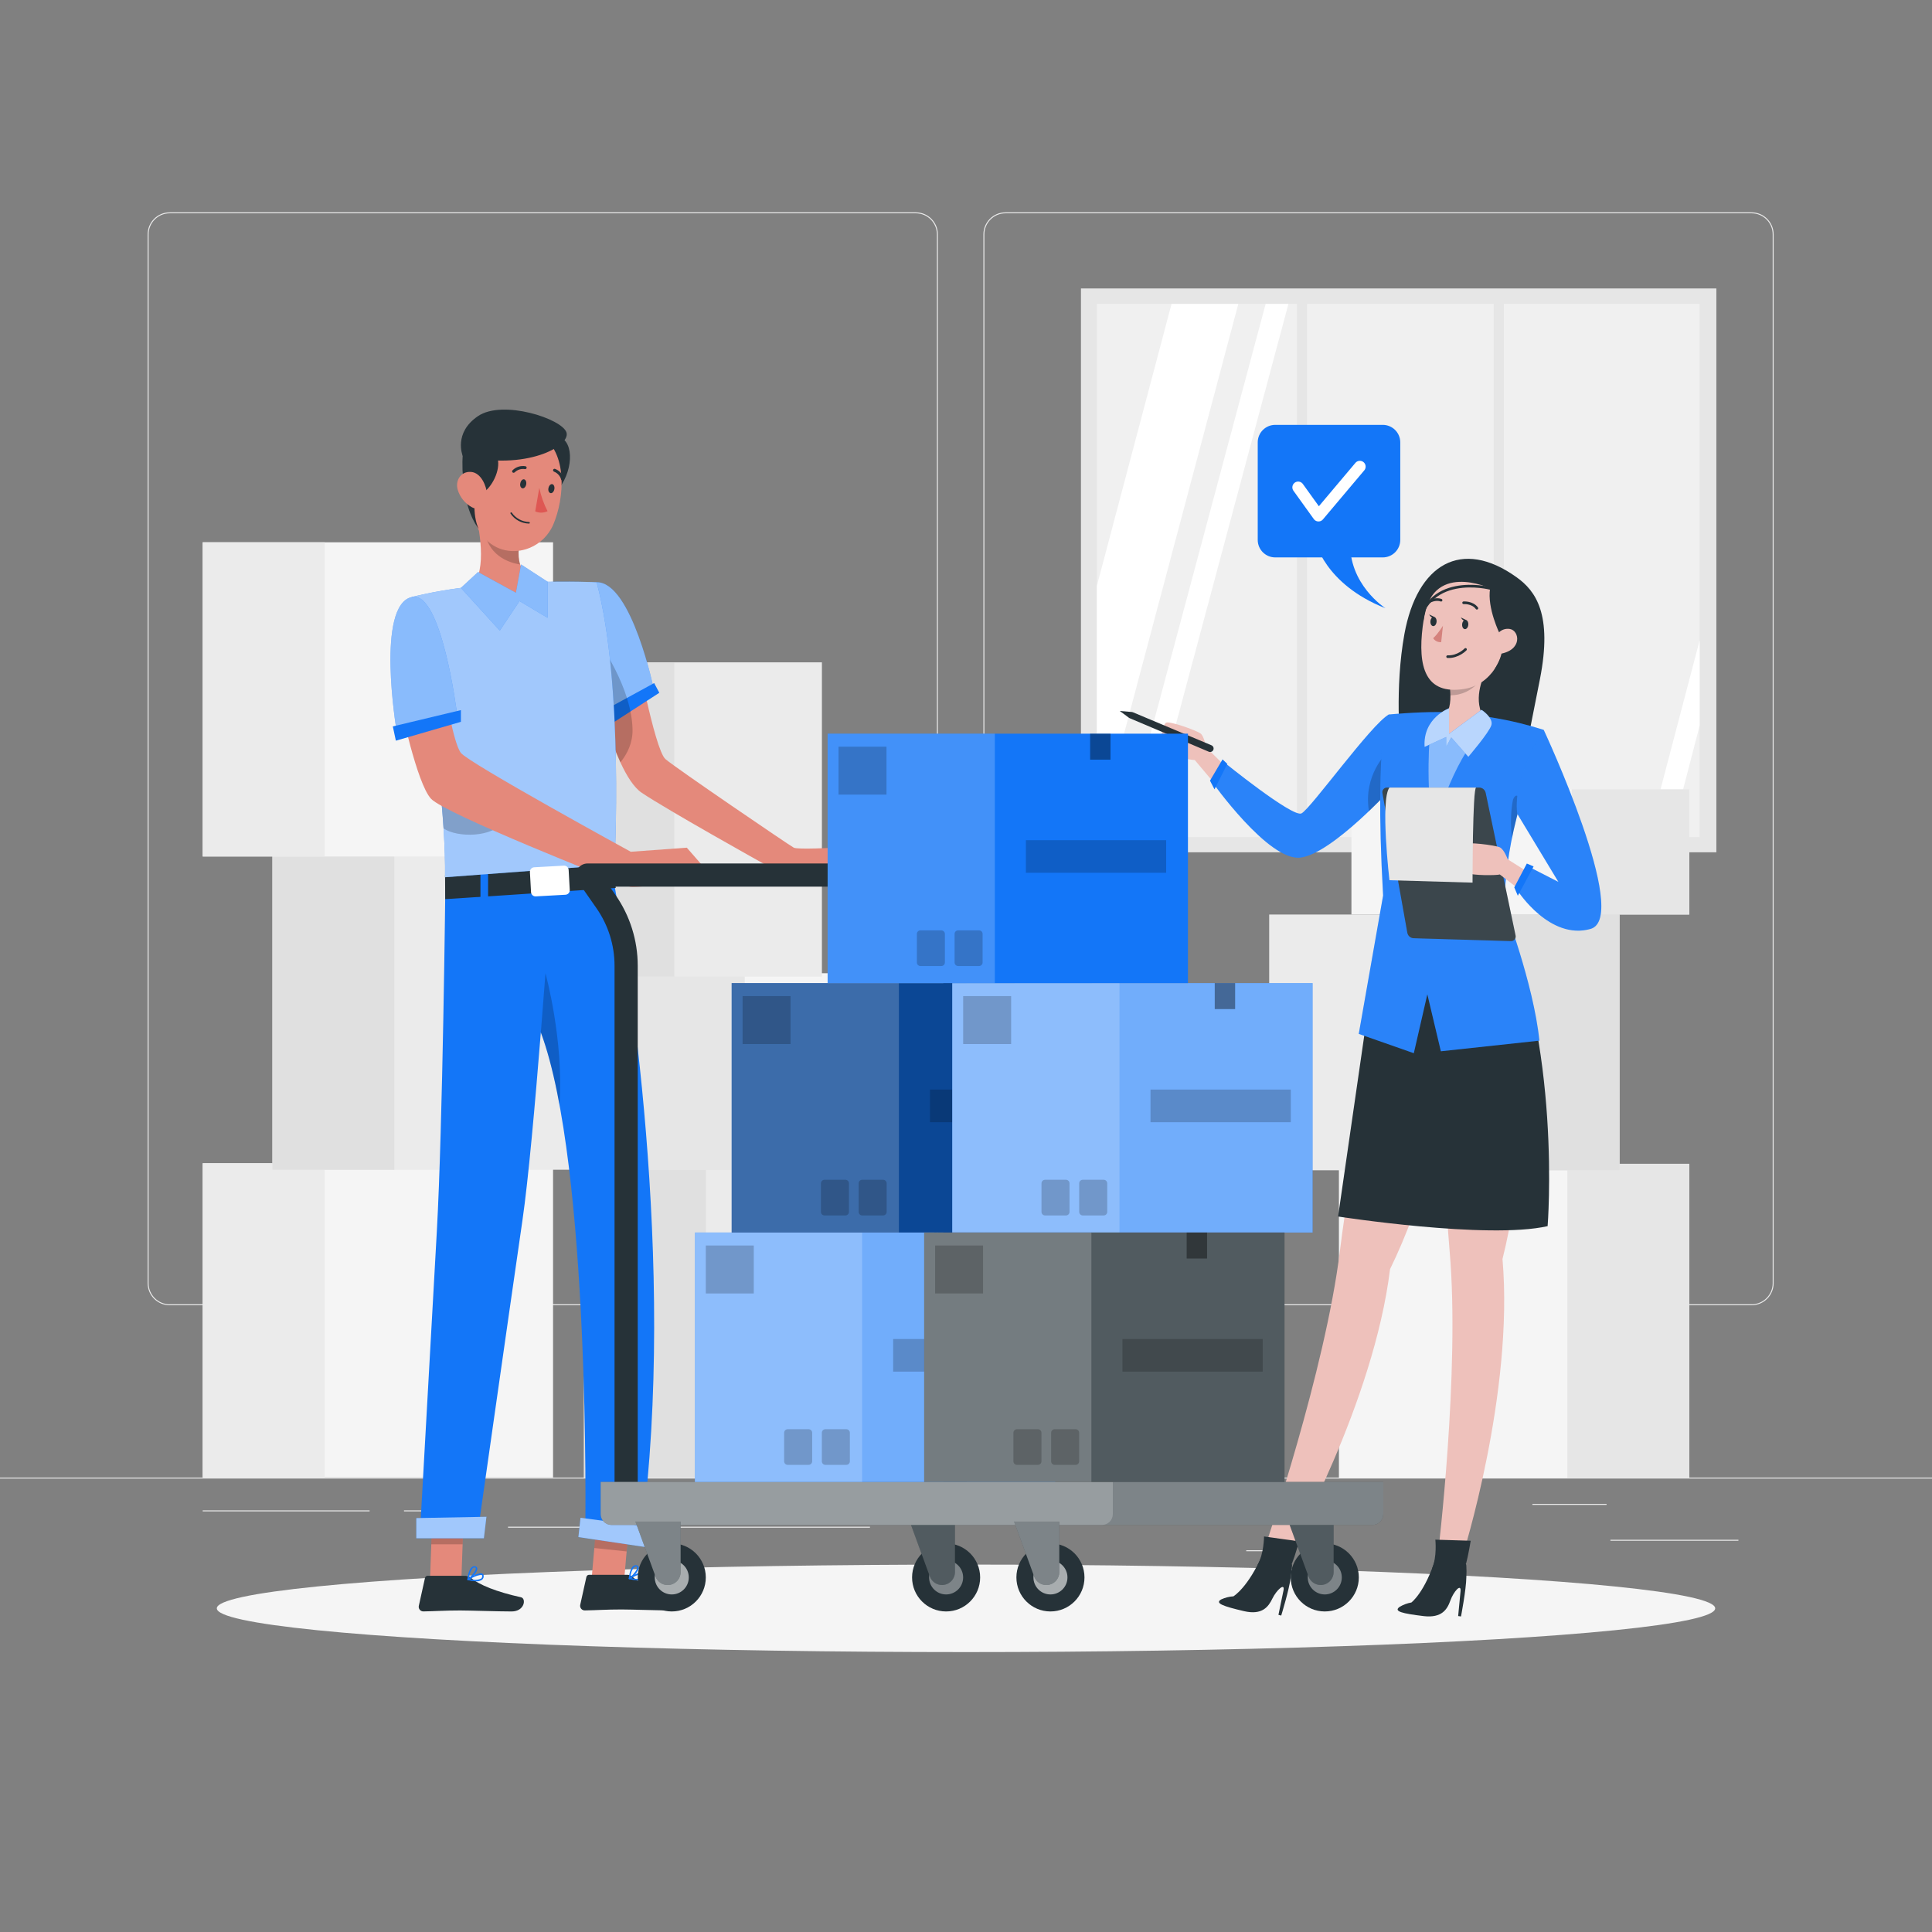 <?xml version="1.0" encoding="utf-8"?>
<!-- Generator: Adobe Illustrator 27.5.0, SVG Export Plug-In . SVG Version: 6.00 Build 0)  -->
<svg version="1.1" xmlns="http://www.w3.org/2000/svg" xmlns:xlink="http://www.w3.org/1999/xlink" x="0px" y="0px"
	 viewBox="0 0 500 500" style="enable-background:new 0 0 500 500;" xml:space="preserve">
<rect x="0" y="0" width="500" height="500" fill="#808080" stroke="none"/>
<g id="Background_Complete">
	<g>
		<rect y="382.398" style="fill:#EBEBEB;" width="500" height="0.25"/>
		<rect x="416.779" y="398.494" style="fill:#EBEBEB;" width="33.122" height="0.25"/>
		<rect x="322.527" y="401.208" style="fill:#EBEBEB;" width="8.693" height="0.25"/>
		<rect x="396.586" y="389.208" style="fill:#EBEBEB;" width="19.192" height="0.25"/>
		<rect x="52.459" y="390.888" style="fill:#EBEBEB;" width="43.193" height="0.25"/>
		<rect x="104.556" y="390.888" style="fill:#EBEBEB;" width="6.333" height="0.25"/>
		<rect x="131.471" y="395.111" style="fill:#EBEBEB;" width="93.676" height="0.25"/>
		<path style="fill:#EBEBEB;" d="M237.014,337.8H43.915c-3.147,0-5.708-2.561-5.708-5.708V60.66c0-3.147,2.561-5.708,5.708-5.708
			h193.099c3.146,0,5.707,2.561,5.707,5.708v271.432C242.721,335.239,240.16,337.8,237.014,337.8z M43.915,55.203
			c-3.01,0-5.458,2.448-5.458,5.458v271.432c0,3.01,2.448,5.458,5.458,5.458h193.099c3.009,0,5.457-2.448,5.457-5.458V60.66
			c0-3.009-2.448-5.458-5.457-5.458H43.915z"/>
		<path style="fill:#EBEBEB;" d="M453.31,337.8H260.212c-3.147,0-5.707-2.561-5.707-5.708V60.66c0-3.147,2.561-5.708,5.707-5.708
			H453.31c3.148,0,5.708,2.561,5.708,5.708v271.432C459.019,335.239,456.458,337.8,453.31,337.8z M260.212,55.203
			c-3.009,0-5.457,2.448-5.457,5.458v271.432c0,3.01,2.448,5.458,5.457,5.458H453.31c3.01,0,5.458-2.448,5.458-5.458V60.66
			c0-3.009-2.448-5.458-5.458-5.458H260.212z"/>
	</g>
	<g>
		<g>
			<rect x="279.746" y="74.65" style="fill:#E6E6E6;" width="164.446" height="145.921"/>
			<rect x="283.864" y="78.65" style="fill:#F0F0F0;" width="156" height="138"/>
			<polygon style="fill:#FFFFFF;" points="320.475,78.65 283.864,216.35 283.864,151.645 303.194,78.65 			"/>
			<polygon style="fill:#FFFFFF;" points="333.442,78.65 296.509,216.65 290.615,216.65 327.548,78.65 			"/>
			<polygon style="fill:#FFFFFF;" points="439.864,165.729 439.864,187.781 432.391,216.65 426.496,216.65 			"/>
			<rect x="335.646" y="76.169" style="fill:#E6E6E6;" width="2.628" height="143.563"/>
			<rect x="386.573" y="76.169" style="fill:#E6E6E6;" width="2.628" height="143.563"/>
		</g>
		<g>
			<rect x="52.459" y="301.05" style="fill:#F5F5F5;" width="90.673" height="81.314"/>
			<rect x="52.459" y="301.05" style="fill:#EBEBEB;" width="31.556" height="81.314"/>
		</g>
		<g>
			<rect x="70.504" y="221.412" style="fill:#EBEBEB;" width="90.673" height="81.314"/>
			<rect x="70.504" y="221.412" style="fill:#E0E0E0;" width="31.556" height="81.314"/>
		</g>
		<g>
			<rect x="52.459" y="140.343" style="fill:#F5F5F5;" width="90.673" height="81.314"/>
			<rect x="52.459" y="140.343" style="fill:#EBEBEB;" width="31.556" height="81.314"/>
		</g>
		<g>
			<rect x="151.128" y="301.121" style="fill:#EBEBEB;" width="90.673" height="81.314"/>
			<rect x="151.128" y="301.121" style="fill:#E0E0E0;" width="31.556" height="81.314"/>
		</g>
		<g>
			<rect x="161.173" y="251.868" style="fill:#F5F5F5;" width="90.673" height="50.93"/>
			<rect x="161.173" y="251.868" style="fill:#E6E6E6;" width="31.556" height="50.93"/>
		</g>
		<g>
			<rect x="154.128" y="171.414" style="fill:#EBEBEB;" width="58.582" height="81.314"/>
			<rect x="154.128" y="171.414" style="fill:#E0E0E0;" width="20.388" height="81.314"/>
		</g>
		<g>
			
				<rect x="346.51" y="301.192" transform="matrix(-1 -1.224647e-16 1.224647e-16 -1 783.693 683.698)" style="fill:#F5F5F5;" width="90.673" height="81.314"/>
			
				<rect x="405.627" y="301.192" transform="matrix(-1 -1.224647e-16 1.224647e-16 -1 842.81 683.698)" style="fill:#E6E6E6;" width="31.556" height="81.314"/>
		</g>
		<g>
			
				<rect x="328.466" y="236.679" transform="matrix(-1 -1.224647e-16 1.224647e-16 -1 747.604 539.547)" style="fill:#EBEBEB;" width="90.673" height="66.19"/>
			
				<rect x="387.582" y="236.679" transform="matrix(-1 -1.224647e-16 1.224647e-16 -1 806.721 539.547)" style="fill:#E0E0E0;" width="31.556" height="66.19"/>
		</g>
		<g>
			
				<rect x="349.747" y="204.28" transform="matrix(-1 -1.224647e-16 1.224647e-16 -1 786.931 440.956)" style="fill:#F5F5F5;" width="87.436" height="32.396"/>
			
				<rect x="406.754" y="204.28" transform="matrix(-1 -1.224647e-16 1.224647e-16 -1 843.937 440.956)" style="fill:#E6E6E6;" width="30.43" height="32.396"/>
		</g>
	</g>
</g>
<g id="Background_Simple" style="display:none;">
	<g style="display:inline;">
		<path style="fill:#1376F8;" d="M334.637,231.411c2.218,0.803,4.438,1.587,6.664,2.331c18.17,6.075,39.264,9.245,55.624-0.726
			c24.653-15.026,26.612-49.698,16.846-73.924c-10.85-26.914-32.637-48.728-57.843-62.572
			c-41.923-23.027-93.976-25.569-138.868-9.063c-38.951,14.321-72.577,43.489-95.611,77.66
			c-31.282,46.408-42.272,111.458-7.92,159.256c1.283,1.785,2.624,3.528,4.023,5.223c9.092,11.014,21.806,20.87,36.156,24.761
			c34.205,9.273,57.55-20.111,62.648-50.78c2.666-16.039,3.58-32.706,10.353-47.488c10.321-22.527,34.656-37.869,59.431-37.47
			C302.949,218.891,318.742,225.654,334.637,231.411z"/>
		<path style="opacity:0.9;fill:#FFFFFF;" d="M334.637,231.411c2.218,0.803,4.438,1.587,6.664,2.331
			c18.17,6.075,39.264,9.245,55.624-0.726c24.653-15.026,26.612-49.698,16.846-73.924c-10.85-26.914-32.637-48.728-57.843-62.572
			c-41.923-23.027-93.976-25.569-138.868-9.063c-38.951,14.321-72.577,43.489-95.611,77.66
			c-31.282,46.408-42.272,111.458-7.92,159.256c1.283,1.785,2.624,3.528,4.023,5.223c9.092,11.014,21.806,20.87,36.156,24.761
			c34.205,9.273,57.55-20.111,62.648-50.78c2.666-16.039,3.58-32.706,10.353-47.488c10.321-22.527,34.656-37.869,59.431-37.47
			C302.949,218.891,318.742,225.654,334.637,231.411z"/>
	</g>
</g>
<g id="Shadow_1_">
	<ellipse id="_x3C_Path_x3E__359_" style="fill:#F5F5F5;" cx="250" cy="416.238" rx="193.889" ry="11.323"/>
</g>
<g id="Bubble">
	<g>
		<path style="fill:#1376F8;" d="M357.861,144.256h-27.835c-2.5,0-4.527-2.027-4.527-4.527v-25.246c0-2.5,2.027-4.527,4.527-4.527
			h27.835c2.5,0,4.527,2.027,4.527,4.527v25.246C362.388,142.229,360.361,144.256,357.861,144.256z"/>
		<path style="fill:#1376F8;" d="M340.342,139.894c0,0,2.33,11.264,18.206,17.515c0,0-9.709-6.204-9.103-17.515H340.342z"/>
		
			<polyline style="fill:none;stroke:#FFFFFF;stroke-width:3;stroke-linecap:round;stroke-linejoin:round;stroke-miterlimit:10;" points="
			335.962,126.13 341.227,133.452 351.926,120.759 		"/>
	</g>
</g>
<g id="Character_2">
	<g>
		<path style="fill:#263238;" d="M392.529,149.418c4.893,3.515,9.307,9.514,6.01,26.317c-3.297,16.804-4.144,20.795-4.144,20.795
			l-31.988-3.596c0,0-1.5-14.87,1.055-28.861C366.762,146.003,378.211,139.132,392.529,149.418z"/>
		<path style="fill:#EEC1BB;" d="M360.496,242.247c0,0-10.838,57.765-13.73,81.481c-3.778,30.939-19.227,76.202-19.227,76.202
			l6.177,1.597c0,0,21.781-38.462,26.027-73.071c17.301-35.369,18.698-78.923,18.698-78.923L360.496,242.247z"/>
		<path style="fill:#263238;" d="M316.037,413.932c1-0.46,2.075-0.733,3.174-0.806l0,0c0,0,3.798-2.236,7.562-10.92l4.233-0.025
			c1.466,0.017,2.764,0.947,3.252,2.329c0.07,0.188,0.11,0.386,0.12,0.586c-0.043,1.023-0.151,2.042-0.325,3.051
			c-0.381,3.166-2.475,9.959-2.475,9.959l-0.717-0.183l1.304-6.316c0.434-2.146-1.821-0.073-2.867,2.091
			c-1.046,2.164-2.65,4.342-7.325,3.273C316.525,415.696,314.329,414.912,316.037,413.932z"/>
		<path style="fill:#263238;" d="M334.377,404.618c0.8-2.053,1.82-5.716,1.82-5.716l-9.068-1.267c0,0,0.001,4.461-1.68,7.384
			C330.188,404.984,334.377,404.618,334.377,404.618z"/>
		<path style="fill:#EEC1BB;" d="M371.751,241.326c0,0,1.345,58.757,3.421,82.559c2.703,31.052-3.05,78.531-3.05,78.531l6.374,0.284
			c0,0,13.354-42.136,10.35-76.875c9.611-38.182,1.969-81.083,1.969-81.083L371.751,241.326z"/>
		<path style="fill:#263238;" d="M362.202,415.865c0.944-0.565,1.984-0.953,3.068-1.145l0,0c0,0,3.534-2.633,6.338-11.673
			l4.206-0.482c1.459-0.142,2.851,0.643,3.485,1.964c0.089,0.18,0.151,0.372,0.182,0.57c0.068,1.021,0.07,2.046,0.006,3.068
			c-0.036,3.189-1.384,10.168-1.384,10.168l-0.733-0.104l0.614-6.42c0.199-2.181-1.819,0.124-2.624,2.388
			c-0.806,2.264-2.165,4.603-6.929,4.046C362.878,417.567,360.61,417.024,362.202,415.865z"/>
		<path style="fill:#263238;" d="M379.429,404.624c0.574-2.127,1.191-5.88,1.191-5.88l-9.152-0.28c0,0,0.483,4.435-0.872,7.522
			C375.303,405.44,379.429,404.624,379.429,404.624z"/>
		<g>
			<path style="fill:#263238;" d="M358.19,232.607l-11.894,82.224c0,0,38.727,6.008,54.228,2.493c0,0,3.802-47.475-12.375-81.995
				L358.19,232.607z"/>
		</g>
		<path style="fill:#EEC1BB;" d="M322.398,203.54l-10.345-10.221c0,0-0.358-2.738-1.358-3.501c-1.001-0.763-8.098-3.337-8.965-2.765
			c-0.867,0.572-2.075,6.308-0.861,7.356c1.214,1.049,7.668,2.393,8.329,2.28l11.191,13.285L322.398,203.54z"/>
		<g>
			<path style="fill:#1376F8;" d="M359.439,184.915c-4.462,2.366-20.295,24.501-22.628,25.6c-2.333,1.099-20.162-13.36-20.162-13.36
				l-3.005,5.126c0,0,14.628,20.667,22.898,19.667c8.269-1,24.102-18.5,24.102-18.5L359.439,184.915z"/>
			<path style="opacity:0.1;fill:#FFFFFF;enable-background:new    ;" d="M359.439,184.915c-4.462,2.366-20.295,24.501-22.628,25.6
				c-2.333,1.099-20.162-13.36-20.162-13.36l-3.005,5.126c0,0,14.628,20.667,22.898,19.667c8.269-1,24.102-18.5,24.102-18.5
				L359.439,184.915z"/>
		</g>
		<polygon style="fill:#1376F8;" points="317.629,197.697 316.394,196.53 313.144,202.03 314.311,204.28 		"/>
		<path style="opacity:0.2;enable-background:new    ;" d="M354.284,209.91c3.7-3.53,6.36-6.46,6.36-6.46l-0.28-4.4l-1.39-4.27
			C358.974,194.78,352.734,200.53,354.284,209.91z"/>
		<g>
			<path style="fill:#1376F8;" d="M357.943,231.77c-1.25-22.017-0.691-34.119-0.123-40.17c0.625-6.449,1.619-6.686,1.619-6.686
				s6.988-0.682,13.068-0.634c4.706,0.161,9.403,0.653,14.034,1.477c4.394,0.729,8.721,1.78,12.973,3.134
				c-0.71,2.027-1.354,3.949-1.951,5.758c-0.795,2.386-1.506,4.602-2.149,6.666c-1.203,3.864-2.14,7.206-2.888,10.199
				c-2.339,9.261-2.831,15.189-3.324,22.954c0,0,7.692,20.099,9.192,34.849l-25.5,2.75l-3.5-14.75l-3.5,15.25l-14.25-5
				L357.943,231.77z"/>
			<path style="opacity:0.1;fill:#FFFFFF;enable-background:new    ;" d="M357.943,231.77c-1.25-22.017-0.691-34.119-0.123-40.17
				c0.625-6.449,1.619-6.686,1.619-6.686s6.988-0.682,13.068-0.634c4.706,0.161,9.403,0.653,14.034,1.477
				c4.394,0.729,8.721,1.78,12.973,3.134c-0.71,2.027-1.354,3.949-1.951,5.758c-0.795,2.386-1.506,4.602-2.149,6.666
				c-1.203,3.864-2.14,7.206-2.888,10.199c-2.339,9.261-2.831,15.189-3.324,22.954c0,0,7.692,20.099,9.192,34.849l-25.5,2.75
				l-3.5-14.75l-3.5,15.25l-14.25-5L357.943,231.77z"/>
		</g>
		<path style="opacity:0.2;enable-background:new    ;" d="M391.294,216.9c0.34-1.68,0.74-3.47,1.23-5.39
			c0.31-1.22,0.65-2.5,1.03-3.86c-0.97-3.41-1.972-0.745-1.972-0.745S390.582,211.03,391.294,216.9z"/>
		<path style="fill:#EEC1BB;" d="M372.862,185.621c0.276-0.151,0.604-0.284,0.951-0.408c0.721-0.569,1.596-1.941,1.555-5.275
			c-0.015-1.086-0.118-2.372-0.362-3.904l9.272-1.731c0,0-3.161,6.239-0.523,10.873c0.907,0.404,1.448,0.974,1.35,1.729
			c-0.694,5.359-12.211,10.537-12.211,10.537S367.269,188.693,372.862,185.621z"/>
		<path style="opacity:0.2;enable-background:new    ;" d="M375.006,176.035c0.244,1.532,0.347,2.818,0.362,3.904
			c6.263,0,8.91-5.635,8.91-5.635L375.006,176.035z"/>
		<g>
			<path style="fill:#EEC1BB;" d="M380.132,150.109c-8.06-0.442-10.891,3.731-11.936,12.005c-1.306,10.339,0.591,17.84,10.79,16.175
				C392.837,176.028,393.517,150.842,380.132,150.109z"/>
			<path style="fill:#D4827D;" d="M373.43,161.949c0,0-1.232,2.044-2.528,3.214c0,0,0.63,1.134,2.075,1.028L373.43,161.949z"/>
			<g>
				<path style="fill:#263238;" d="M378.4,161.56c-0.052,0.661,0.264,1.225,0.704,1.26c0.441,0.035,0.84-0.473,0.892-1.135
					c0.052-0.661-0.263-1.225-0.704-1.26C378.851,160.391,378.452,160.899,378.4,161.56z"/>
				<path style="fill:#263238;" d="M379.473,160.472l-1.394-0.677C378.079,159.795,378.701,161.061,379.473,160.472z"/>
			</g>
			<g>
				<path style="fill:#263238;" d="M370.19,160.779c-0.052,0.661,0.264,1.225,0.704,1.26c0.441,0.034,0.84-0.474,0.892-1.135
					c0.052-0.661-0.264-1.225-0.704-1.26C370.642,159.61,370.242,160.118,370.19,160.779z"/>
				<path style="fill:#263238;" d="M371.264,159.691l-1.394-0.676C369.87,159.014,370.491,160.28,371.264,159.691z"/>
			</g>
			
				<path style="fill:none;stroke:#263238;stroke-width:0.686;stroke-linecap:round;stroke-linejoin:round;stroke-miterlimit:10;" d="
				M378.786,155.999c0,0,2.281-0.17,3.429,1.41"/>
			
				<path style="fill:none;stroke:#263238;stroke-width:0.686;stroke-linecap:round;stroke-linejoin:round;stroke-miterlimit:10;" d="
				M372.946,155.337c0,0-1.395-0.605-3.249,0.487"/>
			<path style="fill:#263238;" d="M388.196,164.176c0,0-3.406-6.829-2.555-11.91c0,0-15.615-7.4-17.291,8.769
				c0,0-0.772-14.481,13.101-14.043c13.851,0.438,12.704,20.705,5.217,26.353C386.669,173.345,390.301,168.445,388.196,164.176z"/>
			<path style="fill:#EEC1BB;" d="M386.787,165.805c0.125-1.295,1.584-3.418,3.983-3.022c2.483,0.409,3.392,5.602-2.888,6.495
				C386.981,169.406,386.526,168.507,386.787,165.805z"/>
			
				<path style="fill:none;stroke:#263238;stroke-width:0.686;stroke-linecap:round;stroke-linejoin:round;stroke-miterlimit:10;" d="
				M379.269,168.068c0,0-1.875,2-4.625,1.875"/>
			
				<path style="fill:none;stroke:#263238;stroke-width:0.686;stroke-linecap:round;stroke-linejoin:round;stroke-miterlimit:10;" d="
				M385.641,152.266c0,0-17.426-4.526-18.88,11.807"/>
		</g>
		<g>
			<path style="fill:#1376F8;" d="M370.104,189.588c0,0-1.335,13.24,0.841,25.288c0,0,5.143-18.612,12.363-24.941l-8.302,1.187
				L370.104,189.588z"/>
			<path style="opacity:0.5;fill:#FFFFFF;" d="M370.104,189.588c0,0-1.335,13.24,0.841,25.288c0,0,5.143-18.612,12.363-24.941
				l-8.302,1.187L370.104,189.588z"/>
		</g>
		<g>
			<path style="fill:#1376F8;" d="M383.426,183.703l-8.42,6.231v-6.626c0,0-6.811,2.473-6.326,9.989l5.589-2.571v2.571l1.31-2.473
				l4.422,5.044c0,0,5.413-6.307,5.976-8.209C386.541,185.757,383.426,183.703,383.426,183.703z"/>
			<path style="opacity:0.7;fill:#FFFFFF;" d="M383.426,183.703l-8.42,6.231v-6.626c0,0-6.811,2.473-6.326,9.989l5.589-2.571v2.571
				l1.31-2.473l4.422,5.044c0,0,5.413-6.307,5.976-8.209C386.541,185.757,383.426,183.703,383.426,183.703z"/>
		</g>
		<g>
			<path style="fill:#263238;" d="M392.233,242.118l-7.742-36.928c-0.167-0.797-0.87-1.368-1.685-1.368h-23.86
				c-0.743,0-1.306,0.672-1.175,1.403l6.448,36.168c0.143,0.802,0.829,1.394,1.643,1.418l25.166,0.745
				C391.802,243.579,392.392,242.874,392.233,242.118z"/>
			<path style="opacity:0.1;fill:#FFFFFF;enable-background:new    ;" d="M392.233,242.118l-7.742-36.928
				c-0.167-0.797-0.87-1.368-1.685-1.368h-23.86c-0.743,0-1.306,0.672-1.175,1.403l6.448,36.168
				c0.143,0.802,0.829,1.394,1.643,1.418l25.166,0.745C391.802,243.579,392.392,242.874,392.233,242.118z"/>
		</g>
		<path style="fill:#EEC1BB;" d="M402.516,230.159l-12.303-7.754c0,0-0.939-2.597-2.08-3.126c-1.141-0.529-8.627-1.515-9.351-0.77
			c-0.724,0.745-0.668,6.607,0.743,7.369c1.411,0.763,8.003,0.686,8.624,0.433l13.789,10.564L402.516,230.159z"/>
		<g>
			<path style="fill:#1376F8;" d="M399.515,188.892c0,0-8.037,11.676-6.87,21.676l10.667,17.667l-7.167-3.667l-3.25,6.125
				c0,0,8.25,12.708,18.75,9.708S399.515,188.892,399.515,188.892z"/>
			<path style="opacity:0.1;fill:#FFFFFF;enable-background:new    ;" d="M399.515,188.892c0,0-8.037,11.676-6.87,21.676
				l10.667,17.667l-7.167-3.667l-3.25,6.125c0,0,8.25,12.708,18.75,9.708S399.515,188.892,399.515,188.892z"/>
		</g>
		<polygon style="fill:#1376F8;" points="396.894,224.234 392.811,231.818 391.894,229.651 395.144,223.484 		"/>
		<g>
			<path style="fill:#FFFFFF;" d="M382.026,203.822c-0.937,0-0.937,24.6-0.937,24.6l-21.501-0.624c0,0-2.418-20.795,0-23.976
				H382.026z"/>
			<path style="opacity:0.1;enable-background:new    ;" d="M382.026,203.822c-0.937,0-0.937,24.6-0.937,24.6l-21.501-0.624
				c0,0-2.418-20.795,0-23.976H382.026z"/>
		</g>
		<path style="fill:#263238;" d="M293.2,184.333l20.328,8.548c0.465,0.196,0.68,0.735,0.476,1.196l0,0
			c-0.199,0.451-0.724,0.659-1.178,0.466l-20.458-8.673c-0.065-0.028-0.127-0.063-0.185-0.105L289.797,184l3.13,0.266
			C293.021,184.274,293.113,184.296,293.2,184.333z"/>
	</g>
</g>
<g id="Character_1">
	<g id="_x3C_Group_x3E__30_">
		<path style="fill:#E4897B;" d="M225.75,226.472l-19.78,1.76l-7.92-4.47c0,0-25.4-14.15-32.01-18.62
			c-2.01-1.37-3.87-4.35-5.48-7.85c-1.36-2.94-2.54-6.24-3.48-9.23c-0.45-1.41-0.85-2.76-1.19-3.96c-0.76-2.67-1.23-4.67-1.36-5.21
			v-0.01c-0.01-0.07-0.02-0.11-0.03-0.13v-0.01l0.05-0.02l6.26-1.99l5.23-1.66c0,0,0.24,1.24,0.65,3.13
			c0.11,0.51,0.23,1.07,0.36,1.67c0.11,0.48,0.22,0.99,0.34,1.52c1.32,5.82,3.35,13.76,4.82,15.06c2.37,2.09,32.17,22.4,33.23,22.93
			c1.05,0.53,10.55,0,10.55,0L225.75,226.472z"/>
		<g>
			<path style="fill:#1376F8;" d="M154.413,150.678c9.093-0.133,14.885,28.062,14.885,28.062l-11.991,6.024
				c0,0-5.407-8.577-5.143-19.421C152.429,154.501,154.413,150.678,154.413,150.678z"/>
			<path style="opacity:0.5;fill:#FFFFFF;" d="M154.413,150.678c9.093-0.133,14.885,28.062,14.885,28.062l-11.991,6.024
				c0,0-5.407-8.577-5.143-19.421C152.429,154.501,154.413,150.678,154.413,150.678z"/>
		</g>
		<polygon style="fill:#1376F8;" points="170.63,179.292 167.39,181.392 163.16,184.132 157.08,188.062 155.99,188.772 
			154.67,184.762 155.89,184.102 156.69,183.662 162.25,180.632 166.69,178.202 168.91,176.992 169.3,176.782 		"/>
		<path style="opacity:0.2;enable-background:new    ;" d="M163.7,188.772c0.07,3.41-1.29,6.25-3.14,8.52
			c-1.36-2.94-2.54-6.24-3.48-9.23l-1.09,0.71l-1.32-4.01l1.22-0.66c-0.76-2.67-1.23-4.67-1.36-5.21v-0.01l0.01-0.03l0.01-0.13
			l1.44-11c0,0,2.64,3.79,4.82,9.01c0.52,1.23,1.01,2.54,1.44,3.9c0.15,0.47,0.29,0.95,0.42,1.44c0.19,0.68,0.35,1.37,0.49,2.06
			C163.47,185.662,163.67,187.222,163.7,188.772z"/>
		<polygon style="fill:#E4897B;" points="153.048,409.362 161.416,410.245 162.986,392.199 154.619,391.315 		"/>
		<polygon style="fill:#E4897B;" points="111.297,408.752 119.404,408.752 120.074,389.969 111.957,389.969 		"/>
		<path style="fill:#263238;" d="M120.528,407.813h-9.85c-0.332,0.002-0.619,0.233-0.691,0.557l-1.599,7.22
			c-0.137,0.646,0.276,1.281,0.923,1.418c0.087,0.018,0.175,0.027,0.263,0.026c3.187-0.052,5.508-0.248,9.51-0.248
			c2.465,0,9.902,0.258,13.305,0.258s3.847-3.362,2.455-3.672c-6.251-1.361-10.954-3.249-12.955-5.044
			C121.519,407.988,121.031,407.804,120.528,407.813z"/>
		<path style="fill:#1376F8;" d="M121.085,408.938c-0.077-0.021-0.134-0.086-0.144-0.165c-0.013-0.076,0.025-0.151,0.093-0.186
			c0.289-0.186,2.909-1.795,3.806-1.331c0.206,0.098,0.336,0.308,0.33,0.536c0.054,0.39-0.098,0.781-0.402,1.031
			c-0.457,0.311-1.007,0.457-1.557,0.413C122.493,409.216,121.78,409.115,121.085,408.938z M121.642,408.669
			c0.946,0.319,1.978,0.268,2.888-0.144c0.194-0.174,0.291-0.432,0.258-0.691c-0.01-0.155-0.072-0.227-0.124-0.227
			c-0.076-0.041-0.162-0.059-0.248-0.052C123.429,407.746,122.487,408.124,121.642,408.669z"/>
		<path style="fill:#1376F8;" d="M121.033,408.979c-0.059-0.039-0.094-0.105-0.093-0.175c0.01-0.113,0.206-2.445,1.145-3.208
			c0.223-0.196,0.52-0.286,0.815-0.247c0.301-0.001,0.56,0.211,0.619,0.505c0.165,0.856-1.454,2.64-2.29,3.094h-0.093
			C121.106,408.969,121.07,408.979,121.033,408.979z M122.333,405.823c-0.57,0.728-0.905,1.614-0.959,2.537
			c0.835-0.629,1.867-1.98,1.764-2.506c-0.01-0.052-0.031-0.196-0.279-0.196h-0.093
			C122.607,405.658,122.453,405.717,122.333,405.823z"/>
		<path style="fill:#263238;" d="M162.301,407.555h-9.85c-0.332,0.002-0.619,0.233-0.691,0.557l-1.599,7.22
			c-0.137,0.646,0.276,1.281,0.923,1.418c0.087,0.018,0.175,0.027,0.263,0.026c3.187-0.052,5.508-0.247,9.51-0.247
			c2.465,0,9.902,0.258,13.305,0.258s3.847-3.362,2.455-3.672c-6.251-1.362-10.954-3.249-12.955-5.044
			C163.292,407.731,162.804,407.546,162.301,407.555z"/>
		<path style="fill:#1376F8;" d="M162.858,408.68c-0.077-0.02-0.134-0.086-0.144-0.165c-0.013-0.076,0.025-0.151,0.093-0.186
			c0.289-0.186,2.909-1.795,3.806-1.33c0.206,0.098,0.336,0.308,0.33,0.536c0.054,0.39-0.098,0.781-0.402,1.031
			c-0.457,0.311-1.006,0.457-1.557,0.413C164.266,408.958,163.553,408.858,162.858,408.68z M163.415,408.411
			c0.946,0.32,1.978,0.268,2.888-0.144c0.194-0.174,0.291-0.432,0.258-0.691c-0.01-0.155-0.072-0.227-0.124-0.227
			c-0.076-0.041-0.162-0.059-0.248-0.052C165.202,407.488,164.26,407.866,163.415,408.411z"/>
		<path style="fill:#1376F8;" d="M162.806,408.721c-0.059-0.039-0.094-0.105-0.093-0.175c0.01-0.113,0.206-2.445,1.145-3.208
			c0.223-0.196,0.52-0.286,0.815-0.248c0.301-0.001,0.56,0.211,0.619,0.505c0.165,0.856-1.454,2.641-2.29,3.094h-0.093
			C162.879,408.711,162.843,408.722,162.806,408.721z M164.106,405.565c-0.57,0.729-0.905,1.614-0.959,2.537
			c0.835-0.629,1.867-1.98,1.764-2.506c-0.01-0.052-0.031-0.196-0.279-0.196h-0.093C164.38,405.4,164.226,405.459,164.106,405.565z"
			/>
		<polygon style="opacity:0.2;enable-background:new    ;" points="154.619,391.315 162.986,392.199 162.169,401.507 
			153.802,400.623 		"/>
		<polygon style="opacity:0.2;enable-background:new    ;" points="111.957,389.98 120.074,389.98 119.724,399.665 111.606,399.665 
					"/>
		<path style="fill:#1376F8;" d="M115.304,225.222h43.035c4.092,22.344,16.9,101.414,7.711,171.865l-14.569-1.807
			c0,0,1.349-93.527-11.515-128.104c-1.479,18.504-3.236,38.194-4.762,48.67c-3.744,25.786-11.758,82.139-11.758,82.139h-14.832
			c0,0,3.032-53.94,4.435-79.283C114.583,291.192,115.245,230.872,115.304,225.222z"/>
		<path style="opacity:0.2;enable-background:new    ;" d="M139.971,267.181c1.898,5.095,3.476,11.459,4.807,18.617
			c1.203-16.466-3.61-33.931-3.61-33.931L139.971,267.181z"/>
		<g>
			<polygon style="fill:#1376F8;" points="167.717,400.482 149.685,397.799 150.236,392.805 168.994,395.268 			"/>
			<polygon style="opacity:0.6;fill:#FFFFFF;enable-background:new    ;" points="167.717,400.482 149.685,397.799 150.236,392.805 
				168.994,395.268 			"/>
		</g>
		<g>
			<polygon style="fill:#1376F8;" points="125.231,398.107 107.738,398.107 107.738,392.878 125.892,392.538 			"/>
			<polygon style="opacity:0.6;fill:#FFFFFF;enable-background:new    ;" points="125.231,398.107 107.738,398.107 107.738,392.878 
				125.892,392.538 			"/>
		</g>
		<polygon style="fill:#263238;" points="115.217,232.698 115.184,226.468 159.036,223.762 159.346,229.798 		"/>
		<rect x="124.341" y="224.887" style="fill:#1376F8;" width="1.978" height="9.13"/>
		
			<rect x="155" y="221.903" transform="matrix(0.997 -0.073 0.073 0.997 -16.072 11.956)" style="fill:#1376F8;" width="1.978" height="9.13"/>
		<g>
			<path style="fill:#1376F8;" d="M159.04,223.762l-43.86,3.27c0.05-3.84-0.1-8.12-0.39-12.64c-0.54-8.35-1.57-17.49-2.72-26.06
				c-2.44-18.21-5.43-33.84-5.43-33.84c20.4-5.15,47.77-3.81,47.77-3.81C161.52,177.292,159.04,223.762,159.04,223.762z"/>
			<path style="opacity:0.6;fill:#FFFFFF;" d="M159.04,223.762l-43.86,3.27c0.05-3.84-0.1-8.12-0.39-12.64
				c-0.54-8.35-1.57-17.49-2.72-26.06c-2.44-18.21-5.43-33.84-5.43-33.84c20.4-5.15,47.77-3.81,47.77-3.81
				C161.52,177.292,159.04,223.762,159.04,223.762z"/>
		</g>
		<path style="fill:#E4897B;" d="M122.21,151.733c3.95,3.589,13.629,2.262,13.629,2.262s6.041-1.654,4.772-3.541
			c-3.558-0.588-5.281-2.248-5.993-4.373c-0.412-1.238-0.474-2.63-0.361-4.064c0.052-0.753,0.165-1.516,0.299-2.269l-11.964-8.86
			C124.159,136.736,126.077,147.494,122.21,151.733z"/>
		<path style="opacity:0.2;enable-background:new    ;" d="M125.355,136.519c0.474,7.179,6.375,9.159,9.262,9.561
			c-0.412-1.238-0.474-2.63-0.361-4.064L125.355,136.519z"/>
		<g>
			<path style="fill:#263238;" d="M146.001,113.828c2.905,2.764,1.699,11.174-4.232,15.471c-5.931,4.298-5.931-16.503-5.931-16.503
				S144.15,112.068,146.001,113.828z"/>
			<path style="fill:#E4897B;" d="M124.551,138.18c2.877,4.136,7.571,5.219,11.645,3.93c2.62-0.825,4.982-2.641,6.446-5.25
				c0.196-0.34,0.371-0.701,0.536-1.073c2.919-6.828,3.847-18.772-3.373-23.248c-5.126-3.228-11.913-1.691-15.141,3.445
				c-0.928,1.454-1.485,3.115-1.65,4.837C122.127,128.804,121.229,133.456,124.551,138.18z"/>
			<path style="fill:#263238;" d="M134.652,125.087c-0.154,0.631,0.137,1.222,0.566,1.295c0.428,0.072,0.851-0.398,0.964-1.039
				c0.114-0.641-0.148-1.225-0.566-1.295C135.198,123.978,134.768,124.435,134.652,125.087z"/>
			<path style="fill:#263238;" d="M141.939,126.331c-0.154,0.631,0.148,1.225,0.566,1.295c0.418,0.07,0.851-0.398,0.964-1.039
				c0.114-0.641-0.147-1.225-0.566-1.295C142.485,125.222,142.045,125.72,141.939,126.331z"/>
			<path style="fill:#DE5753;" d="M139.57,126.253c0.431,2.102,1.15,4.135,2.138,6.041c-1.006,0.488-2.176,0.506-3.197,0.049
				L139.57,126.253z"/>
			<path style="fill:#263238;" d="M132.794,122.341c0.137,0.044,0.286,0.011,0.392-0.085c0.696-0.685,1.674-1.002,2.639-0.854
				c0.205,0.05,0.411-0.075,0.462-0.279c0.05-0.205-0.075-0.411-0.279-0.462c-0.001,0-0.001,0-0.002,0
				c-1.215-0.218-2.461,0.167-3.341,1.033c-0.158,0.14-0.173,0.381-0.033,0.539c0.002,0.002,0.004,0.005,0.006,0.007
				C132.684,122.281,132.737,122.315,132.794,122.341z"/>
			<path style="fill:#263238;" d="M136.893,135.502L136.893,135.502c-1.92-0.036-3.703-1.006-4.775-2.599
				c-0.055-0.097-0.023-0.221,0.072-0.278c0.091-0.058,0.212-0.032,0.271,0.059c0.003,0.004,0.005,0.009,0.008,0.013
				c1.022,1.453,2.67,2.34,4.445,2.393c0.108,0,0.196,0.087,0.197,0.195c0,0.007,0,0.015-0.001,0.022
				c0.001,0.108-0.087,0.196-0.195,0.197C136.908,135.503,136.901,135.503,136.893,135.502z"/>
			<path style="fill:#263238;" d="M145.499,124.353c0.066,0.041,0.143,0.059,0.22,0.054c0.203-0.056,0.323-0.266,0.267-0.469
				c-0.001-0.003-0.001-0.005-0.002-0.008c-0.319-1.197-1.2-2.164-2.362-2.592c-0.202-0.061-0.415,0.053-0.476,0.255l0,0.001
				c-0.055,0.202,0.057,0.411,0.255,0.477l0,0c0.908,0.365,1.589,1.137,1.839,2.083
				C145.293,124.254,145.388,124.327,145.499,124.353z"/>
			<path style="fill:#263238;" d="M130.509,111.937v3.566c-1.227,0.473-2.081,1.689-1.719,3.138
				c0.774,3.094-1.463,7.474-3.954,9.025c0,0,0.086-1.289-1.031-1.118c-1.118,0.172-1.633,6.876,0.086,10.314
				c0,0-2.836-3.266-3.782-10.486c-0.874-6.677-0.423-12.098,1.213-14.44H130.509z"/>
			<path style="fill:#E4897B;" d="M118.447,126.722c0.572,1.941,1.891,3.576,3.667,4.546c2.36,1.268,4.125-0.705,3.965-3.241
				c-0.164-2.252-1.564-5.696-4.179-5.893C119.285,121.936,117.775,124.33,118.447,126.722z"/>
			<path style="fill:#263238;" d="M119.745,117.966c0,0-2.467-5.927,3.965-10.278c6.432-4.352,21.824,0.718,22.897,4.249
				C147.681,115.468,136.117,121.915,119.745,117.966z"/>
		</g>
		<polygon style="fill:#1376F8;" points="123.721,148.039 133.513,153.398 134.849,146.081 141.707,150.543 141.707,159.886 
			134.446,155.556 129.347,163.204 119.28,152.143 		"/>
		<path style="fill:#FFFFFF;" d="M146.355,231.557l-7.699,0.426c-0.641,0.035-1.189-0.456-1.225-1.097l-0.288-5.208
			c-0.035-0.641,0.455-1.189,1.097-1.225l7.699-0.426c0.641-0.036,1.19,0.455,1.225,1.096l0.288,5.208
			C147.487,230.973,146.996,231.522,146.355,231.557z"/>
		<polygon style="opacity:0.5;fill:#FFFFFF;" points="123.721,148.039 133.513,153.398 134.849,146.081 141.707,150.543 
			141.707,159.886 134.446,155.556 129.347,163.204 119.28,152.143 		"/>
		<path style="opacity:0.2;enable-background:new    ;" d="M130.509,212.457c-2.91,4.38-12.221,4.352-15.719,1.935
			c-0.54-8.35-1.57-17.49-2.72-26.06L130.509,212.457z"/>
		<path style="fill:#E4897B;" d="M115.184,178.74c0,0,2.069,13.475,4.096,16.112c2.027,2.637,43.961,25.582,43.961,25.582
			l14.505-1.055l6.675,7.648c0,0-19.334,3.002-21.444,2.424c-2.11-0.578-3.724-1.447-3.724-1.447s-44.012-17.329-47.704-21.285
			c-3.692-3.956-7.912-24.288-7.912-24.288L115.184,178.74z"/>
		<g>
			<path style="fill:#1376F8;" d="M106.643,154.494c7.678-1.602,11.645,30.271,11.645,30.271l-15.705,4.011
				C102.582,188.776,97.193,156.465,106.643,154.494z"/>
			<path style="opacity:0.5;fill:#FFFFFF;" d="M106.643,154.494c7.678-1.602,11.645,30.271,11.645,30.271l-15.705,4.011
				C102.582,188.776,97.193,156.465,106.643,154.494z"/>
		</g>
		<polygon style="fill:#1376F8;" points="101.659,187.995 119.28,183.776 119.28,186.809 102.451,191.688 		"/>
	</g>
</g>
<g id="Boxes">
	<g>
		<path style="fill:none;stroke:#263238;stroke-width:6;stroke-linecap:round;stroke-linejoin:round;stroke-miterlimit:10;" d="
			M162.044,387.034V249.921c0-5.934-1.82-11.724-5.214-16.591l-4.786-6.863h85.099l4.786,6.863
			c3.394,4.867,5.214,10.658,5.214,16.591v135.776"/>
		<g>
			<g>
				<circle style="fill:#263238;" cx="342.853" cy="408.235" r="8.809"/>
				<path style="opacity:0.4;fill:#FFFFFF;enable-background:new    ;" d="M347.258,408.235c0-2.433-1.972-4.405-4.405-4.405
					c-2.433,0-4.405,1.972-4.405,4.405c0,2.433,1.972,4.405,4.405,4.405C345.286,412.64,347.258,410.668,347.258,408.235z"/>
			</g>
			<path style="fill:#263238;" d="M341.792,410.202L341.792,410.202c-1.407,0-2.665-0.879-3.148-2.201l-5.196-14.217h11.694v13.066
				C345.143,408.702,343.642,410.202,341.792,410.202z"/>
			<path style="opacity:0.2;fill:#FFFFFF;enable-background:new    ;" d="M341.792,410.202L341.792,410.202
				c-1.407,0-2.665-0.879-3.148-2.201l-5.196-14.217h11.694v13.066C345.143,408.702,343.642,410.202,341.792,410.202z"/>
		</g>
		<g>
			<g>
				<circle style="fill:#263238;" cx="244.853" cy="408.235" r="8.809"/>
				<path style="opacity:0.4;fill:#FFFFFF;enable-background:new    ;" d="M249.258,408.235c0-2.433-1.972-4.405-4.405-4.405
					c-2.433,0-4.405,1.972-4.405,4.405c0,2.433,1.972,4.405,4.405,4.405C247.286,412.64,249.258,410.668,249.258,408.235z"/>
			</g>
			<path style="fill:#263238;" d="M243.792,410.202L243.792,410.202c-1.407,0-2.664-0.879-3.147-2.201l-5.196-14.217h11.694v13.066
				C247.143,408.702,245.643,410.202,243.792,410.202z"/>
			<path style="opacity:0.2;fill:#FFFFFF;enable-background:new    ;" d="M243.792,410.202L243.792,410.202
				c-1.407,0-2.664-0.879-3.147-2.201l-5.196-14.217h11.694v13.066C247.143,408.702,245.643,410.202,243.792,410.202z"/>
		</g>
		<path style="fill:#263238;" d="M358,383.526v8.32c0,1.55-1.26,2.81-2.81,2.81H158.26c-1.55,0-2.81-1.26-2.81-2.81v-8.32H358z"/>
		<path style="opacity:0.4;fill:#FFFFFF;enable-background:new    ;" d="M358,383.526v8.32c0,1.55-1.26,2.81-2.81,2.81H158.26
			c-1.55,0-2.81-1.26-2.81-2.81v-8.32H358z"/>
		<path style="opacity:0.2;fill:#FFFFFF;enable-background:new    ;" d="M288,383.526v8.32c0,1.55-1.26,2.81-2.81,2.81H158.26
			c-1.55,0-2.81-1.26-2.81-2.81v-8.32H288z"/>
		<g>
			<g>
				<circle style="fill:#263238;" cx="271.853" cy="408.235" r="8.809"/>
				<path style="opacity:0.6;fill:#FFFFFF;enable-background:new    ;" d="M276.258,408.235c0-2.433-1.972-4.405-4.405-4.405
					c-2.433,0-4.405,1.972-4.405,4.405c0,2.433,1.972,4.405,4.405,4.405C274.286,412.64,276.258,410.668,276.258,408.235z"/>
			</g>
			<path style="fill:#263238;" d="M270.792,410.202L270.792,410.202c-1.407,0-2.665-0.879-3.148-2.201l-5.196-14.217h11.694v13.066
				C274.143,408.702,272.642,410.202,270.792,410.202z"/>
			<path style="opacity:0.4;fill:#FFFFFF;enable-background:new    ;" d="M270.792,410.202L270.792,410.202
				c-1.407,0-2.665-0.879-3.148-2.201l-5.196-14.217h11.694v13.066C274.143,408.702,272.642,410.202,270.792,410.202z"/>
		</g>
		<g>
			<g>
				<circle style="fill:#263238;" cx="173.853" cy="408.235" r="8.809"/>
				<path style="opacity:0.6;fill:#FFFFFF;enable-background:new    ;" d="M178.258,408.235c0-2.433-1.972-4.405-4.405-4.405
					c-2.433,0-4.405,1.972-4.405,4.405c0,2.433,1.972,4.405,4.405,4.405C176.286,412.64,178.258,410.668,178.258,408.235z"/>
			</g>
			<path style="fill:#263238;" d="M172.792,410.202L172.792,410.202c-1.407,0-2.664-0.879-3.147-2.201l-5.196-14.217h11.694v13.066
				C176.143,408.702,174.643,410.202,172.792,410.202z"/>
			<path style="opacity:0.4;fill:#FFFFFF;enable-background:new    ;" d="M172.792,410.202L172.792,410.202
				c-1.407,0-2.664-0.879-3.147-2.201l-5.196-14.217h11.694v13.066C176.143,408.702,174.643,410.202,172.792,410.202z"/>
		</g>
		<g>
			<rect x="179.839" y="318.976" style="fill:#1376F8;" width="93.249" height="64.55"/>
			<rect x="179.839" y="318.976" style="opacity:0.4;fill:#FFFFFF;enable-background:new    ;" width="93.249" height="64.55"/>
			<rect x="179.839" y="318.976" style="opacity:0.2;fill:#FFFFFF;enable-background:new    ;" width="43.271" height="64.55"/>
			<path style="opacity:0.2;enable-background:new    ;" d="M219.022,379.108h-5.407c-0.51,0-0.923-0.413-0.923-0.923V370.8
				c0-0.51,0.413-0.923,0.923-0.923h5.407c0.51,0,0.923,0.413,0.923,0.923v7.385C219.945,378.695,219.532,379.108,219.022,379.108z"
				/>
			<path style="opacity:0.2;enable-background:new    ;" d="M209.264,379.108h-5.407c-0.51,0-0.923-0.413-0.923-0.923V370.8
				c0-0.51,0.413-0.923,0.923-0.923h5.407c0.51,0,0.923,0.413,0.923,0.923v7.385C210.187,378.695,209.773,379.108,209.264,379.108z"
				/>
			<rect x="247.769" y="318.976" style="opacity:0.4;enable-background:new    ;" width="5.275" height="6.725"/>
			<rect x="231.147" y="346.536" style="opacity:0.2;enable-background:new    ;" width="36.301" height="8.44"/>
			<rect x="182.663" y="322.339" style="opacity:0.2;enable-background:new    ;" width="12.41" height="12.41"/>
		</g>
		<g>
			<rect x="189.362" y="254.426" style="fill:#1376F8;" width="93.249" height="64.55"/>
			<rect x="189.362" y="254.426" style="opacity:0.4;enable-background:new    ;" width="93.249" height="64.55"/>
			<rect x="189.362" y="254.426" style="opacity:0.2;fill:#FFFFFF;enable-background:new    ;" width="43.271" height="64.55"/>
			<path style="opacity:0.2;enable-background:new    ;" d="M228.545,314.557h-5.407c-0.51,0-0.923-0.413-0.923-0.923v-7.385
				c0-0.51,0.413-0.923,0.923-0.923h5.407c0.51,0,0.923,0.413,0.923,0.923v7.385C229.468,314.144,229.055,314.557,228.545,314.557z"
				/>
			<path style="opacity:0.2;enable-background:new    ;" d="M218.787,314.557h-5.407c-0.51,0-0.923-0.413-0.923-0.923v-7.385
				c0-0.51,0.413-0.923,0.923-0.923h5.407c0.51,0,0.923,0.413,0.923,0.923v7.385C219.71,314.144,219.297,314.557,218.787,314.557z"
				/>
			<rect x="257.292" y="254.426" style="opacity:0.4;enable-background:new    ;" width="5.275" height="6.725"/>
			<rect x="240.67" y="281.986" style="opacity:0.2;enable-background:new    ;" width="36.301" height="8.44"/>
			<rect x="192.186" y="257.788" style="opacity:0.2;enable-background:new    ;" width="12.41" height="12.41"/>
		</g>
		<g>
			<rect x="246.445" y="254.426" style="fill:#1376F8;" width="93.249" height="64.55"/>
			<rect x="246.445" y="254.426" style="opacity:0.4;fill:#FFFFFF;enable-background:new    ;" width="93.249" height="64.55"/>
			<rect x="246.445" y="254.426" style="opacity:0.2;fill:#FFFFFF;enable-background:new    ;" width="43.271" height="64.55"/>
			<path style="opacity:0.2;enable-background:new    ;" d="M285.627,314.557h-5.407c-0.51,0-0.923-0.413-0.923-0.923v-7.385
				c0-0.51,0.413-0.923,0.923-0.923h5.407c0.51,0,0.923,0.413,0.923,0.923v7.385C286.55,314.144,286.137,314.557,285.627,314.557z"
				/>
			<path style="opacity:0.2;enable-background:new    ;" d="M275.869,314.557h-5.407c-0.51,0-0.923-0.413-0.923-0.923v-7.385
				c0-0.51,0.413-0.923,0.923-0.923h5.407c0.51,0,0.923,0.413,0.923,0.923v7.385C276.792,314.144,276.379,314.557,275.869,314.557z"
				/>
			<rect x="314.375" y="254.426" style="opacity:0.4;enable-background:new    ;" width="5.275" height="6.725"/>
			<rect x="297.752" y="281.986" style="opacity:0.2;enable-background:new    ;" width="36.301" height="8.44"/>
			<rect x="249.268" y="257.788" style="opacity:0.2;enable-background:new    ;" width="12.41" height="12.41"/>
		</g>
		<g>
			<rect x="214.191" y="189.875" style="fill:#1376F8;" width="93.249" height="64.55"/>
			<rect x="214.191" y="189.875" style="opacity:0.2;fill:#FFFFFF;enable-background:new    ;" width="43.271" height="64.55"/>
			<path style="opacity:0.2;enable-background:new    ;" d="M253.374,250.007h-5.407c-0.51,0-0.923-0.413-0.923-0.923v-7.385
				c0-0.51,0.413-0.923,0.923-0.923h5.407c0.51,0,0.923,0.413,0.923,0.923v7.385C254.297,249.594,253.883,250.007,253.374,250.007z"
				/>
			<path style="opacity:0.2;enable-background:new    ;" d="M243.615,250.007h-5.407c-0.51,0-0.923-0.413-0.923-0.923v-7.385
				c0-0.51,0.413-0.923,0.923-0.923h5.407c0.51,0,0.923,0.413,0.923,0.923v7.385C244.538,249.594,244.125,250.007,243.615,250.007z"
				/>
			<rect x="282.121" y="189.875" style="opacity:0.4;enable-background:new    ;" width="5.275" height="6.725"/>
			<rect x="265.499" y="217.435" style="opacity:0.2;enable-background:new    ;" width="36.302" height="8.44"/>
			<rect x="217.014" y="193.238" style="opacity:0.2;enable-background:new    ;" width="12.41" height="12.41"/>
		</g>
		<g>
			<rect x="239.18" y="318.976" style="fill:#263238;" width="93.249" height="64.55"/>
			<rect x="239.18" y="318.976" style="opacity:0.2;fill:#FFFFFF;enable-background:new    ;" width="93.249" height="64.55"/>
			<rect x="239.18" y="318.976" style="opacity:0.2;fill:#FFFFFF;enable-background:new    ;" width="43.271" height="64.55"/>
			<path style="opacity:0.2;enable-background:new    ;" d="M278.363,379.108h-5.407c-0.51,0-0.923-0.413-0.923-0.923V370.8
				c0-0.51,0.413-0.923,0.923-0.923h5.407c0.51,0,0.923,0.413,0.923,0.923v7.385C279.286,378.695,278.872,379.108,278.363,379.108z"
				/>
			<path style="opacity:0.2;enable-background:new    ;" d="M268.604,379.108h-5.407c-0.51,0-0.923-0.413-0.923-0.923V370.8
				c0-0.51,0.413-0.923,0.923-0.923h5.407c0.51,0,0.923,0.413,0.923,0.923v7.385C269.527,378.695,269.114,379.108,268.604,379.108z"
				/>
			<rect x="307.11" y="318.976" style="opacity:0.4;enable-background:new    ;" width="5.275" height="6.725"/>
			<rect x="290.488" y="346.536" style="opacity:0.2;enable-background:new    ;" width="36.301" height="8.44"/>
			<rect x="242.003" y="322.339" style="opacity:0.2;enable-background:new    ;" width="12.41" height="12.41"/>
		</g>
	</g>
</g>
</svg>
